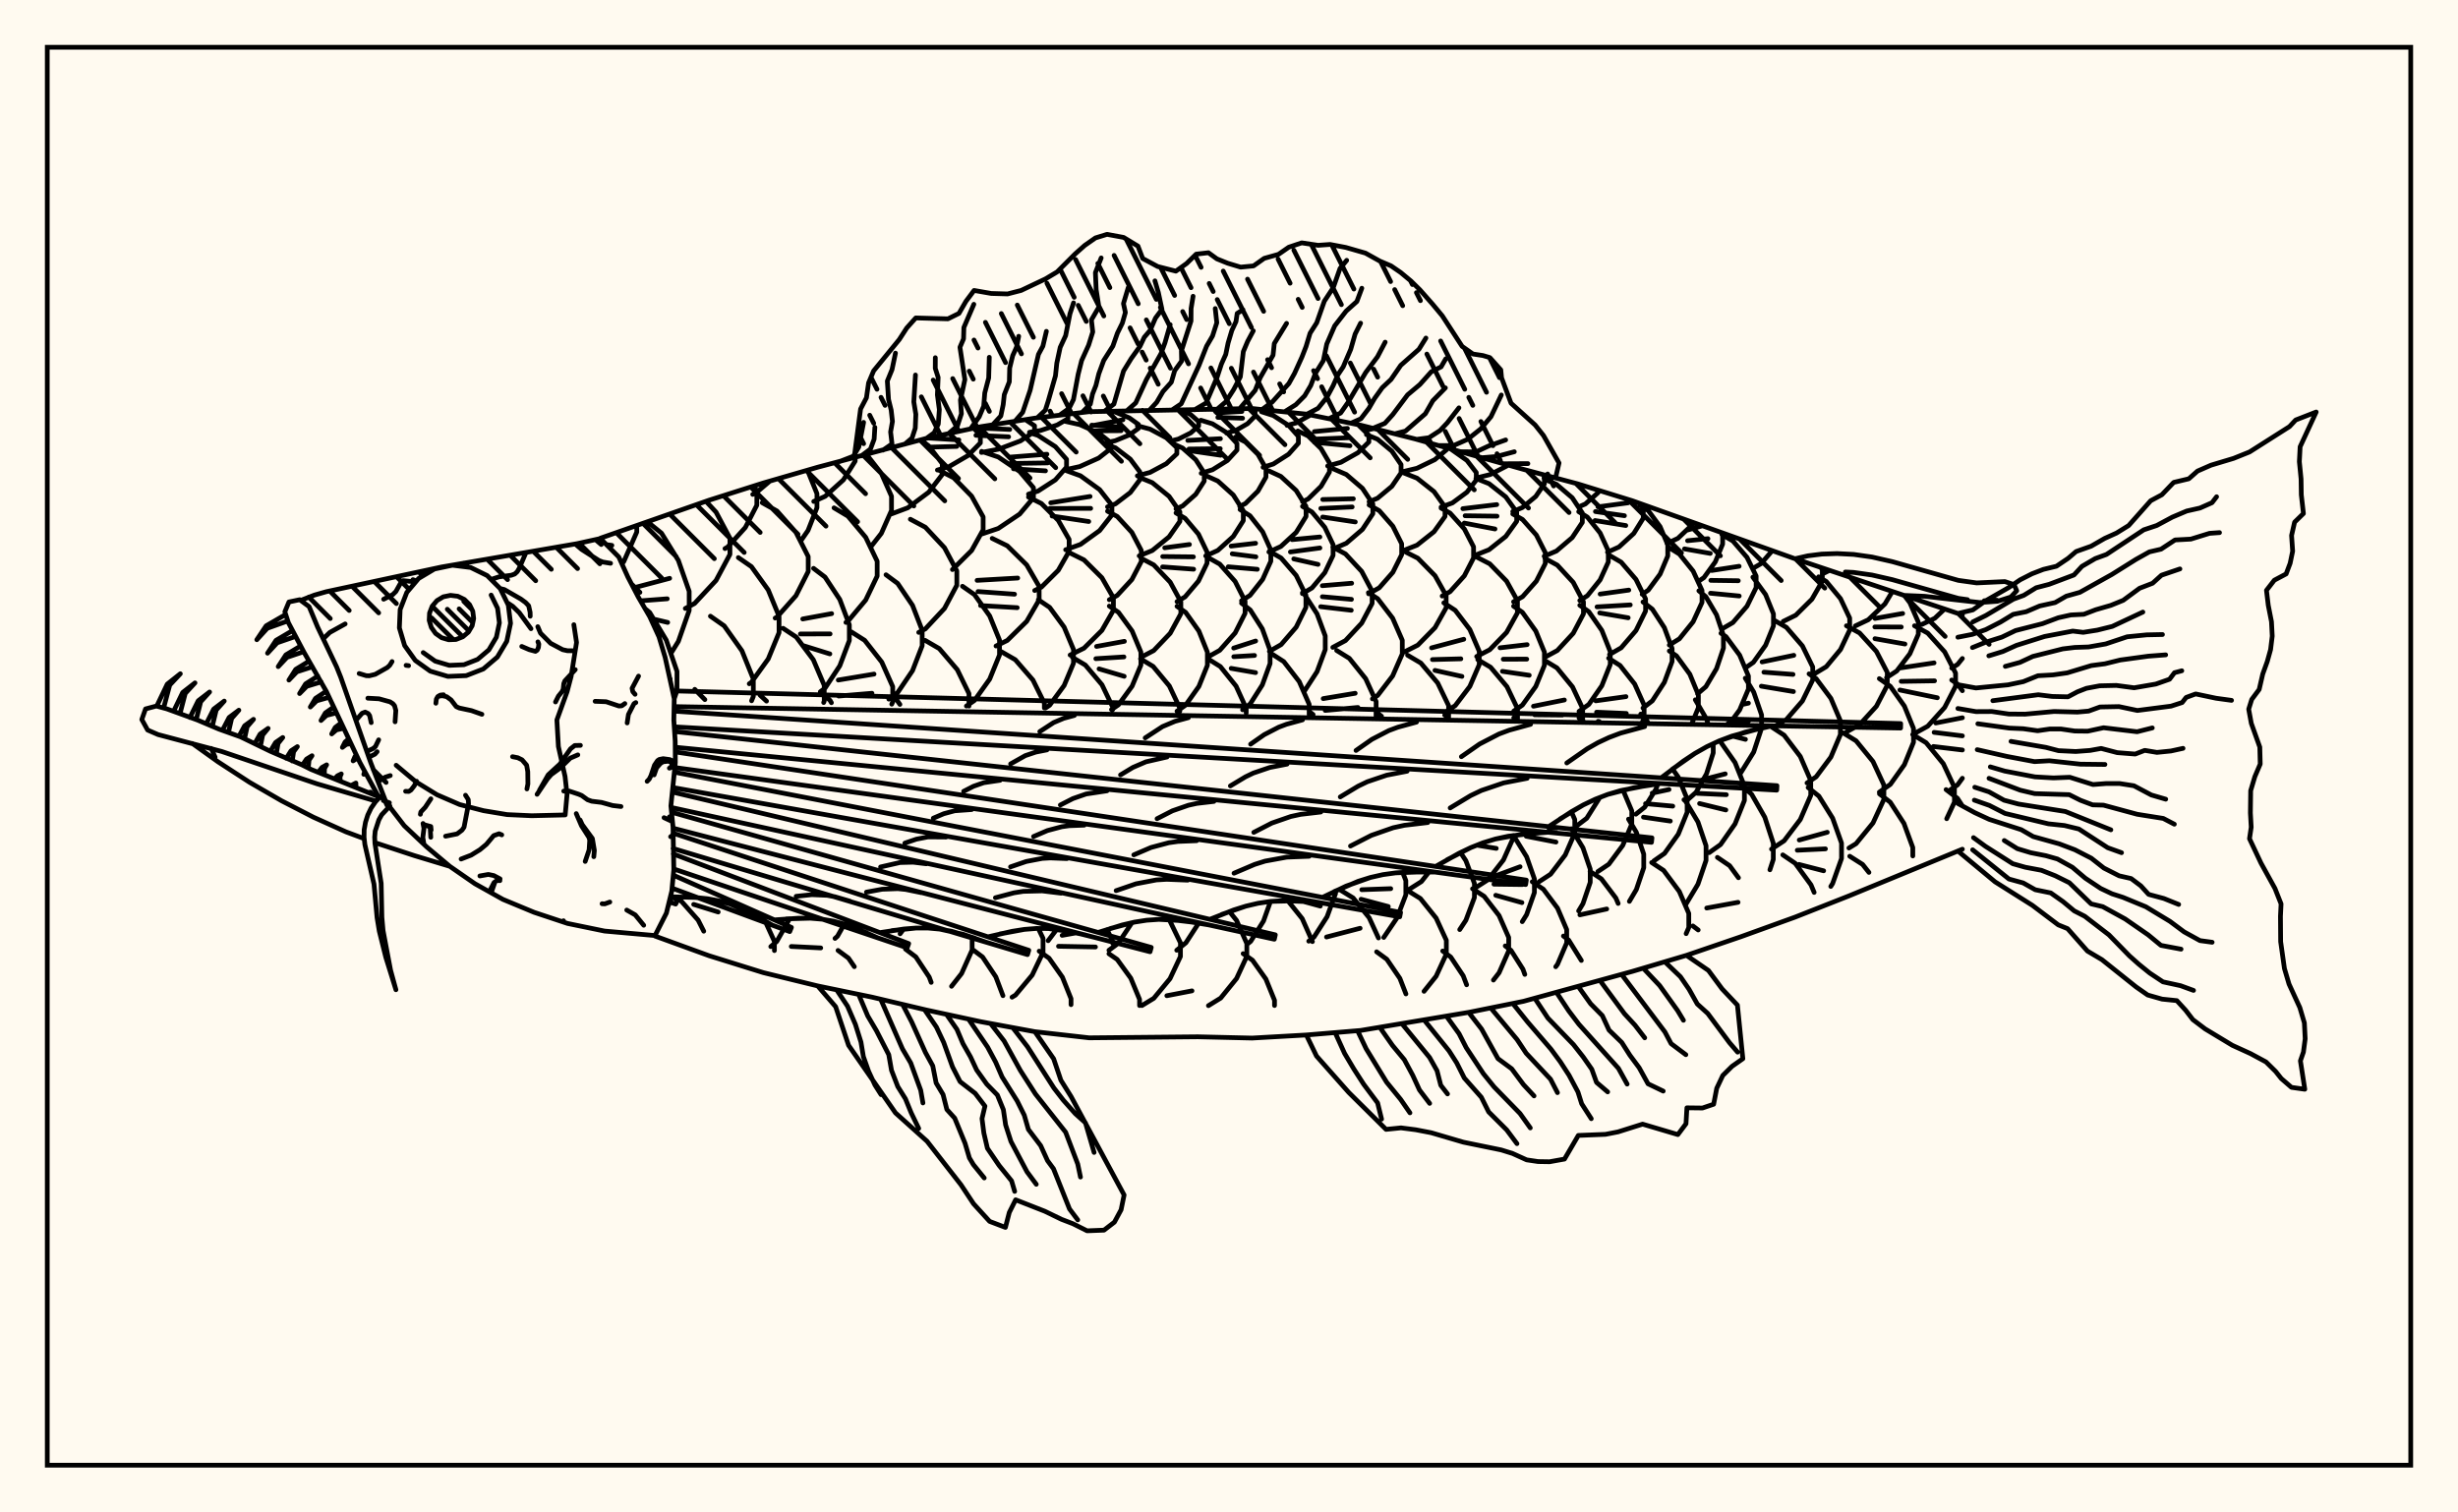 <svg xmlns="http://www.w3.org/2000/svg" width="520" height="320"><rect x="0" y="0" width="520" height="320" fill="floralwhite"/><rect x="10" y="10" width="500" height="300" stroke="black" stroke-width="1" fill="none"/><path stroke="black" stroke-width="1" fill="none" stroke-linecap="round" stroke-linejoin="round" d="
M 127.01 113.87 150.01 105.83 161.5 102.18 172.99 98.85 195.96 92.75 207.45 90.28 218.93 88.47 230.42 87.1 264.88 86.43 276.36 87.62 287.85 89.96 299.34 92.86 322.31 99.31 333.8 102.38 345.28 105.93 379.74 118.22 415.15 130.11 
M 415.15 179.67 391.23 189.52 379.74 194.05 368.26 198.2 356.77 202.13 345.28 205.54 322.31 211.85 310.82 214.17 287.85 218.02 276.36 218.98 264.88 219.63 253.39 219.36 230.42 219.58 218.93 218.28 207.45 216.16 195.96 213.69 184.47 210.97 172.99 208.6 161.5 205.79 150.01 202.21 138.57 198.05 
M 131.58 119.32 131.97 118.81 134.71 112.57 134.71 111.2 
M 128.29 115.23 129.45 115.39 
M 142.63 147.86 143.22 146.14 143.22 142.05 140.95 135.43 137.44 129.58 136.46 128.77 
M 142.12 137.95 143.51 135.7 145.8 129.16 145.8 125.11 143.51 118.57 139.94 112.8 137.16 110.54 
M 134.6 124.23 141.67 122.36 
M 135.5 127.12 141.16 126.69 
M 137.79 130.87 141.25 131.69 
M 149.12 148.02 146.98 145.85 
M 144.98 128.74 146.94 127.68 151.48 122.81 154.42 117.29 154.42 113.87 151.48 108.35 149.35 106.06 
M 159 148.27 159.37 147.35 159.37 143.66 156.96 137.69 153.21 132.42 150.29 130.37 
M 153.37 116.07 153.92 115.76 157.68 111.6 160.11 106.89 160.11 103.97 159.51 102.81 
M 158.51 144.67 158.97 144.35 162.52 139.42 164.81 133.85 164.81 130.39 162.52 124.82 158.97 119.89 156.2 117.97 
M 162.16 148.34 160.81 147.1 
M 159.24 104.6 159.86 104.34 162.88 101.78 
M 163.99 130.77 164.38 130.55 168.39 126.03 170.98 120.92 170.98 117.75 168.39 112.64 164.38 108.12 161.25 106.36 
M 174.25 148.64 174.37 148.35 174.37 145 172.06 139.58 168.46 134.79 165.66 132.93 
M 169.49 114.33 170.94 112.23 172.83 107.42 172.83 104.45 170.82 99.48 
M 173.54 146.36 174.54 145.6 177.66 140.87 179.68 135.51 179.68 132.19 177.66 126.83 174.54 122.1 172.11 120.25 
M 169.82 130.96 175.94 129.83 
M 169.33 134.13 175.61 134.12 
M 170.03 136.63 175.56 138.35 
M 175.89 148.68 175.59 148.17 173.59 146.45 
M 172.15 106.1 174.57 105.01 178.43 101.52 180.92 97.56 180.92 96.8 
M 178.96 131.69 179.38 131.44 183.14 126.96 185.57 121.89 185.57 118.75 183.14 113.68 179.38 109.2 176.44 107.45 
M 188.65 148.99 188.86 148.51 188.86 145.28 186.54 140.08 182.93 135.48 180.11 133.69 
M 177.34 143.88 184.91 142.62 
M 177.41 147.27 184.47 146.68 
M 184.34 115.55 186.45 112.85 188.6 108 188.6 105 186.45 100.16 183.33 96.17 
M 188.03 147.92 189.9 146.54 193.05 141.89 195.09 136.62 195.09 133.35 193.05 128.08 189.9 123.43 187.44 121.61 
M 190.38 149.04 189.8 148.22 188.83 147.53 
M 188.6 108.73 192.05 107.44 196.48 104.14 199.34 100.4 199.34 98.09 196.48 94.35 194.77 93.07 
M 194.36 133.8 195.76 133.06 199.81 128.73 202.42 123.82 202.42 120.79 199.81 115.88 195.76 111.55 192.59 109.86 
M 204.99 149.39 204.99 146.75 202.52 141.69 198.71 137.23 195.72 135.49 
M 198.31 99.45 200.73 98.75 204.78 96.39 207.4 93.71 207.4 92.05 205.97 90.59 
M 196.34 92.67 202.85 93.08 
M 196.36 94.61 202.41 94.45 
M 201.49 120.51 205.55 116.48 207.99 112.09 207.99 109.37 205.55 104.97 201.76 101.09 198.81 99.58 
M 204.45 149.38 206.15 148.2 209.37 143.69 211.45 138.58 211.45 135.42 209.37 130.31 206.15 125.8 203.62 124.04 
M 207.63 95.73 211.24 95.04 215.88 93.29 218.86 91.31 218.86 90.08 216.92 88.78 
M 206.34 90.52 213.62 90.86 
M 206.46 92.1 213.38 92.42 
M 207.66 113 211.19 111.81 215.71 108.77 218.63 105.32 218.63 103.18 215.71 99.74 211.19 96.69 207.66 95.5 
M 210.71 136.68 213.1 135.5 217.2 131.47 219.84 126.91 219.84 124.08 217.2 119.52 213.1 115.48 209.9 113.91 
M 206.71 122.79 215.3 122.3 
M 206.9 125.16 214.63 125.72 
M 207.44 128.12 215.2 128.57 
M 220.94 149.79 220.94 148.78 218.53 143.89 214.79 139.58 211.87 137.9 
M 220.66 198.94 220.66 198.53 219.66 196.44 
M 217.79 91.46 220.14 91.08 223.66 89.91 225.93 88.59 225.93 87.78 225.73 87.66 
M 217.58 104.55 219.6 103.9 223.27 101.53 225.63 98.84 225.63 97.18 223.27 94.5 219.6 92.13 217.79 91.54 
M 213.51 96.73 221.48 96.1 
M 213.72 98.06 221.64 97.94 
M 214.4 99.19 221.18 99.62 
M 218.89 124.94 220.31 124.23 223.88 120.67 226.18 116.63 226.18 114.13 223.88 110.1 220.31 106.53 217.58 105.17 
M 221.2 149.79 222.06 149.21 225.12 145.04 227.1 140.32 227.1 137.4 225.12 132.68 222.06 128.51 219.66 126.88 
M 221.74 199.03 223.55 196.64 
M 225.31 99.4 228.43 98.71 232.43 96.92 235 94.9 235 93.65 232.43 91.62 228.43 89.84 225.31 89.14 
M 225.44 116.32 228.59 115.18 232.63 112.26 235.23 108.95 235.23 106.9 232.63 103.59 228.59 100.67 225.44 99.53 
M 222.29 106.38 230.61 105.04 
M 222.09 107.58 230.74 107.56 
M 222.57 109.18 230.33 110.34 
M 226.39 138.59 229.33 137.14 233.11 133.38 235.55 129.12 235.55 126.49 233.11 122.23 229.33 118.47 226.37 117 
M 235.4 150.14 235.4 149.61 233.13 144.88 229.61 140.71 226.87 139.08 
M 235.41 199.61 235.41 199.18 234.21 196.67 
M 224.7 197.9 227.72 197.36 
M 234.08 93.63 235.92 93.25 238.91 92.03 240.83 90.65 240.83 89.79 238.91 88.41 235.92 87.18 234.93 86.98 
M 231.57 89.96 237.56 88.82 
M 230.96 89.95 237.16 90.34 
M 231.21 91.16 237.17 91.12 
M 234.3 107.24 235.99 106.6 239.12 104.21 241.14 101.51 241.14 99.84 239.12 97.14 235.99 94.75 234.08 94.02 
M 234.68 126.89 236.35 125.98 239.45 122.62 241.44 118.81 241.44 116.45 239.45 112.64 236.35 109.27 234.3 108.16 
M 235.14 150.13 236.62 149.12 239.5 145.18 241.36 140.72 241.36 137.96 239.5 133.5 236.62 129.56 234.68 128.23 
M 231.98 136.77 237.87 135.69 
M 231.83 139.36 237.77 138.99 
M 232.51 141.52 237.83 143.09 
M 236.56 199.59 239.46 195.23 
M 240.61 100.67 243.3 99.95 246.75 98.1 248.97 96.01 248.97 94.72 246.75 92.63 243.3 90.79 240.61 90.07 
M 241 117.61 243.77 116.48 247.32 113.59 249.61 110.31 249.61 108.29 247.32 105.01 243.77 102.12 241 100.99 
M 241.36 139.07 244.08 137.64 247.56 133.99 249.81 129.86 249.81 127.3 247.56 123.17 244.08 119.52 241.36 118.09 
M 249.59 150.49 249.59 149.8 247.38 145.13 243.95 141 241.28 139.39 
M 249.73 199.47 247.35 194.56 
M 247.66 93.3 249.31 92.89 251.91 91.59 253.58 90.11 253.58 89.2 251.91 87.72 249.94 86.73 
M 248.79 107.67 250.19 107.05 252.97 104.58 254.76 101.79 254.76 100.06 252.97 97.27 250.19 94.8 248.18 93.9 
M 249 127.29 250.71 126.28 253.54 122.94 255.36 119.15 255.36 116.8 253.54 113.01 250.71 109.66 248.79 108.53 
M 246.4 115.9 251.63 115.2 
M 245.97 117.75 252.47 117.82 
M 245.95 119.94 252.52 120.43 
M 249 150.47 250.83 149.18 253.63 145.23 255.43 140.76 255.43 137.99 253.63 133.52 250.83 129.57 249 128.28 
M 250.89 199.46 253.59 195.3 
M 254.12 100.13 256.51 99.39 259.66 97.43 261.69 95.22 261.69 93.84 259.66 91.63 256.51 89.67 254.05 88.91 
M 251.28 93.18 258.19 92.82 
M 251.52 95.01 258.15 94.93 
M 251.82 95.38 258.25 96.32 
M 255.07 117.62 257.63 116.46 260.91 113.5 263.03 110.15 263.03 108.08 260.91 104.73 257.63 101.77 255.07 100.62 
M 255.5 139.02 258.04 137.59 261.3 133.92 263.4 129.76 263.4 127.18 261.3 123.02 258.04 119.35 255.5 117.92 
M 263.64 150.83 263.64 149.86 261.5 145.17 258.17 141.03 255.58 139.41 
M 263.77 199.63 261.6 194.74 260.09 192.87 
M 259.48 91.64 261.43 91.08 263.92 89.65 265.52 88.03 265.52 87.02 264.94 86.44 
M 257.16 87.1 259.96 86.55 
M 257.41 87.35 262.73 87.06 
M 257.64 88.31 262.87 88.49 
M 262.27 107.14 263.47 106.54 266.12 103.92 267.82 100.94 267.82 99.1 266.12 96.12 263.47 93.5 261.4 92.47 
M 262.65 127.1 264.44 125.97 267.12 122.58 268.85 118.74 268.85 116.36 267.12 112.52 264.44 109.12 262.34 107.8 
M 260.45 115.54 265.63 114.94 
M 260.68 117.17 265.69 117.81 
M 259.84 119.92 265.99 120.45 
M 262.88 150.18 264.5 148.91 267.05 144.91 268.69 140.39 268.69 137.58 267.05 133.05 264.5 129.06 262.65 127.61 
M 260.99 137.12 265.64 135.62 
M 261.01 138.94 265.4 138.68 
M 260.46 141.41 265.62 142.31 
M 264.01 199.64 264.59 199.17 267.3 194.87 268.78 190.72 
M 267.21 98.87 269.38 98.17 272.6 96.11 274.68 93.77 274.68 92.33 272.6 89.99 269.38 87.92 266.87 87.12 
M 268.44 116.79 270.97 115.62 274.21 112.64 276.3 109.26 276.3 107.16 274.21 103.78 270.97 100.8 268.44 99.63 
M 268.54 137.81 271.03 136.38 274.21 132.69 276.27 128.51 276.27 125.93 274.21 121.75 271.03 118.07 268.54 116.63 
M 276.96 151.16 276.96 149.01 274.86 144.21 271.59 139.98 269.03 138.33 
M 277.65 199.22 275.49 194.36 272.45 190.57 
M 272.27 90 274.22 89.48 277.26 87.8 
M 275.55 106.15 276.73 105.58 279.48 102.89 281.26 99.85 281.26 97.96 279.48 94.92 276.73 92.23 274.57 91.18 
M 275.53 125.6 277.56 124.39 280.27 121.16 282.02 117.5 282.02 115.23 280.27 111.57 277.56 108.33 275.55 107.14 
M 273.35 114.17 279.23 113.61 
M 272.99 116.78 279.23 115.94 
M 273.7 118.25 278.84 119.41 
M 276.01 146.14 278.63 142.1 280.36 137.44 280.36 134.55 278.63 129.88 275.96 125.76 275.53 125.43 
M 277.79 151.18 276.99 150.55 
M 276.87 199.13 277.98 198.27 280.75 193.95 282.54 189.05 282.54 188.5 
M 275.63 190.7 279.32 191.71 
M 280.87 98.59 283.68 97.81 287.27 95.79 289.59 93.51 289.59 92.09 287.31 89.85 
M 278.06 91.31 285.05 90.64 
M 278.3 92.9 285.26 92.62 
M 278.06 93.58 285.6 94.31 
M 282.16 116.08 284.82 114.94 288.23 112.01 290.43 108.69 290.43 106.64 288.23 103.32 284.82 100.39 282.16 99.24 
M 279.83 105.68 286.31 105.53 
M 279.42 107.57 286.06 107.26 
M 279.82 109.39 286.72 110.43 
M 281.96 136.97 284.64 135.53 288.07 131.84 290.28 127.66 290.28 125.07 288.07 120.89 284.64 117.2 281.96 115.76 
M 279.74 123.92 285.95 123.4 
M 279.75 126.25 285.91 126.81 
M 279.39 128.36 285.87 129.12 
M 291.11 151.51 291.13 148.45 288.91 143.59 285.46 139.29 282.77 137.62 
M 279.93 147.81 286.7 146.68 
M 280.35 150.31 287.28 149.68 
M 283.59 188.2 284.55 187.58 
M 291.62 198.45 289.65 194.16 286.26 189.98 283.62 188.35 
M 280.63 198.25 287.74 196.4 
M 288.76 91.09 290.66 90.67 
M 289.64 106.16 291.43 105.41 294.45 102.9 296.4 100.05 296.4 98.29 294.45 95.44 291.43 92.93 289.07 91.95 
M 289.54 125.64 291.79 124.36 294.67 121.08 296.53 117.36 296.53 115.05 294.67 111.34 291.79 108.05 289.64 106.83 
M 290.34 147.87 291.46 147.13 294.62 143.01 296.66 138.35 296.66 135.46 294.62 130.79 291.46 126.67 289.49 125.39 
M 292.27 151.54 291.21 150.7 
M 292.74 198.34 295.53 194.22 297.41 189.33 297.41 186.31 296.74 184.58 
M 288.09 188.24 294.22 188.02 
M 287.93 190.26 293.7 191.8 
M 296.78 99.79 299.75 99.08 303.55 97.25 306 95.18 306 94.76 
M 296.97 116.45 299.78 115.34 303.38 112.49 305.7 109.26 305.7 107.26 303.38 104.02 299.78 101.17 296.97 100.06 
M 297.1 137.93 299.95 136.49 303.59 132.79 305.94 128.59 305.94 126 303.59 121.81 299.95 118.1 297.1 116.66 
M 306.46 151.88 306.46 149.29 304.15 144.5 300.58 140.28 297.78 138.63 
M 298.04 188.21 300.71 186.52 302.31 184.49 
M 305.12 197.08 303.82 194.25 300.49 190.1 297.88 188.48 
M 304.87 107.29 307.26 106.41 310.33 104.14 312.31 101.57 312.31 99.98 310.33 97.41 306.97 95.04 
M 305.1 126.11 306.77 125.18 309.79 121.83 311.74 118.04 311.74 115.7 309.79 111.91 306.77 108.56 304.87 107.5 
M 305.63 150.75 307.86 149.29 310.95 145.23 312.94 140.63 312.94 137.79 310.95 133.19 307.86 129.13 305.45 127.55 
M 302.86 137.07 309.67 135.25 
M 303.04 139.55 309.05 139.39 
M 303.57 141.84 309.28 143.11 
M 306.4 151.88 305.63 151.3 
M 308.81 196.68 310.11 194.71 311.92 189.89 311.92 186.91 310.11 182.1 308.98 180.38 
M 312.47 101.09 315.27 100.4 319.1 98.42 
M 312.24 117.41 315.01 116.31 318.56 113.49 320.86 110.3 320.86 108.33 318.56 105.14 315.01 102.33 312.24 101.23 
M 309.47 107.62 316.65 106.76 
M 309.95 109.12 316.7 109.21 
M 309.77 110.67 316.27 111.92 
M 312.39 138.9 315.16 137.47 318.72 133.81 321.02 129.66 321.02 127.1 318.72 122.95 315.16 119.29 312.39 117.86 
M 321.04 152.24 321.04 149.95 318.81 145.29 315.34 141.17 312.63 139.56 
M 312.19 187.8 314.77 186.15 318.06 181.94 320.19 177.17 320.19 176.76 
M 312.45 178.82 316.54 179.5 
M 317.94 195.54 317.14 193.72 313.98 189.64 311.52 188.05 
M 320.03 108.23 322.06 107.39 324.89 105.04 326.72 102.37 326.72 100.72 326.52 100.44 
M 320.2 127.32 322.1 126.25 325.02 122.96 326.91 119.23 326.91 116.92 325.02 113.2 322.1 109.91 320.03 108.74 
M 320.24 150.45 322.07 149.18 324.9 145.23 326.73 140.76 326.73 137.98 324.9 133.51 322.07 129.55 320.2 128.25 
M 317.34 137.06 323.07 136.39 
M 318.02 139.47 322.99 139.46 
M 317.84 142.04 323.52 142.87 
M 320.74 152.23 320.24 151.86 
M 322.04 195 322.96 193.52 324.61 188.84 324.61 185.95 322.96 181.27 320.41 177.14 319.97 176.8 
M 316.03 185.44 321.58 183.38 
M 316.05 187.07 322.05 187.15 
M 316.43 189.42 321.97 190.97 
M 326.64 101.1 327.81 100.78 
M 326.68 117.69 329.28 116.58 332.61 113.74 334.75 110.52 334.75 108.53 332.61 105.31 329.28 102.47 326.68 101.36 
M 326.84 139.05 329.46 137.63 332.82 133.99 334.99 129.88 334.99 127.33 332.82 123.21 329.46 119.57 326.84 118.15 
M 334.82 152.58 334.82 149.9 332.68 145.34 329.38 141.31 326.79 139.74 
M 324.41 149.42 330.95 148.1 
M 324.66 151.23 330.54 151.29 
M 325.6 186.55 328.03 184.96 331.14 180.88 333.15 176.26 333.15 173.4 332.43 171.74 
M 327.6 175.14 329.37 175.19 
M 322.88 176.93 329.17 178.16 
M 330.07 193.47 329.5 192.14 326.5 188.13 324.15 186.56 
M 333.98 107.25 335.39 106.63 338.05 104.26 338.35 103.79 
M 334.21 127.05 335.82 126.04 338.51 122.69 340.24 118.9 340.24 116.55 338.51 112.76 335.82 109.41 333.98 108.26 
M 334.05 150.51 336.12 149.04 338.87 145.09 340.65 140.61 340.65 137.85 338.87 133.37 336.12 129.42 334.21 128.06 
M 333.62 174.69 335.68 173.12 338.45 168.72 
M 334.96 152.58 334.05 151.89 
M 333.96 192.73 334.88 191.2 336.42 186.68 336.42 183.89 334.88 179.37 332.43 175.34 
M 340.07 116.83 342.51 115.72 345.63 112.87 347.64 109.64 347.64 107.64 346.94 106.52 
M 338.06 107.24 344.41 106.39 
M 337.52 108.23 343.66 109.11 
M 337.43 110.13 343.94 111.19 
M 340.5 138.48 342.96 137.06 346.1 133.41 348.13 129.28 348.13 126.72 346.1 122.59 342.96 118.94 340.5 117.51 
M 338.52 125.69 344.58 124.85 
M 337.86 128.4 344.89 127.98 
M 338.42 129.68 344.45 130.71 
M 347.39 152.89 347.82 151.93 347.82 149.17 345.82 144.72 342.73 140.8 340.31 139.26 
M 337.59 148.28 343.98 147.39 
M 337.76 150.68 344.06 150.95 
M 338.09 152.61 338.35 152.67 
M 338.04 184.4 340.35 182.85 343.3 178.87 345.21 174.35 345.21 171.56 343.35 167.16 
M 342.33 191.15 341.84 190 338.78 185.95 336.39 184.38 
M 347.41 125.74 348.7 124.86 351.2 121.47 352.82 117.63 352.82 115.26 351.2 111.42 348.7 108.03 346.92 106.83 
M 347.58 149.8 349.56 148.28 352.1 144.37 353.74 139.95 353.74 137.21 352.1 132.79 349.56 128.89 347.58 127.36 
M 346.07 172.27 347.94 170.78 350.34 166.94 350.72 165.86 
M 348.67 152.92 347.94 151.75 347.11 151.08 
M 344.7 190.71 346.17 188.22 347.74 183.59 347.74 180.72 346.17 176.08 344.52 173.31 
M 352.65 114.99 354.97 113.9 357.94 111.08 358.24 110.58 
M 353.15 136.48 355.28 135.16 358.19 131.55 360.07 127.46 360.07 124.92 358.19 120.83 355.28 117.22 353.01 115.81 
M 357.89 153.15 359.3 149.74 359.3 147.03 357.49 142.64 354.67 138.77 353.15 137.73 
M 349.88 182.15 352.14 180.56 355.05 176.49 356.92 171.88 356.92 169.03 355.05 164.42 353.83 162.71 
M 349.53 167.81 353.09 167.04 
M 348.12 170.03 353.88 170.56 
M 347.68 172.89 353.36 173.72 
M 355.27 188.62 351.95 184.16 349.42 182.49 
M 359.4 122.94 360.47 122.21 362.88 118.88 364.43 115.12 364.43 112.82 
M 356.77 112.21 360.11 111.26 
M 357.01 114.4 361.32 113.97 
M 356.36 116.13 361.82 117.09 
M 359.12 146.79 360.88 145.29 363.14 141.46 364.6 137.12 364.6 134.43 363.14 130.09 360.88 126.25 359.4 125 
M 357.09 169.16 358.81 167.63 361.02 163.72 362.44 159.29 362.44 157.35 
M 361.37 153.23 361.02 152.12 358.65 148.06 
M 358.75 187.85 359.21 187.07 360.92 182.05 360.92 178.94 359.21 173.91 356.56 169.47 356.25 169.21 
M 364.27 133.08 366.6 131.72 369.59 128.25 371.52 124.31 371.52 121.87 369.59 117.93 366.6 114.46 364.27 113.1 
M 362.13 120.7 367.92 119.81 
M 361.93 122.79 367.74 122.87 
M 361.86 125.51 367.94 126.1 
M 365.71 153.34 368.03 150.2 369.89 145.78 369.89 143.03 368.03 138.61 365.14 134.7 364.08 133.98 
M 361.59 180.4 363.99 178.69 367.06 174.31 369.04 169.36 369.04 166.29 367.06 161.34 363.99 156.97 363.69 156.76 
M 360.04 165.01 364.98 163.73 
M 359.06 167.85 365.21 168.14 
M 359.55 170.01 365.11 171.37 
M 367.78 185.71 365.91 183.16 363.32 181.4 
M 370.83 120.26 372.55 119.26 374.91 116.53 
M 369.22 141.33 370.94 140.13 373.52 136.51 375.18 132.42 375.18 129.89 373.52 125.8 370.83 122.11 
M 368.27 163.51 371 159.12 372.67 154.06 
M 372.67 153.51 372.67 151.27 371 146.42 369.22 143.49 
M 368.58 149.05 369.89 148.77 
M 365.53 153.11 369.96 152.52 
M 366.46 155.72 369.26 156.43 
M 374.43 184.03 375.15 181.83 375.15 178.42 373.35 172.91 370.56 168.04 368.39 166.14 
M 377.24 131.48 379.91 130.16 383.32 126.78 385.52 122.95 385.52 120.59 385.21 120.05 
M 375.27 153.77 377.92 152.23 381.31 148.31 383.49 143.86 383.49 141.11 381.31 136.66 377.92 132.73 375.27 131.2 
M 372.78 140.05 379.49 138.65 
M 373.16 142.22 379.32 142.69 
M 372.62 145.18 379.41 146.32 
M 374.77 179.65 377.44 177.89 380.86 173.39 383.07 168.3 383.07 165.14 380.86 160.05 377.44 155.55 374.77 153.79 
M 379.79 182.66 377.16 180.87 
M 385.59 121.41 387.06 120.67 
M 384.01 142.47 386.36 141.05 389.37 137.42 391.31 133.31 391.31 130.77 389.37 126.66 386.36 123.03 384.73 122.04 
M 382.28 165.66 384.21 164.36 387.33 160.18 389.34 155.44 389.34 152.5 387.33 147.76 384.21 143.58 382.71 142.57 
M 389.58 179.87 389.58 178.38 387.7 173.1 384.79 168.44 382.52 166.62 
M 380.64 177.73 386.57 176.09 
M 380.22 179.89 386.18 179.6 
M 392.5 132.43 395.24 131.13 398.76 127.78 400.33 125.16 
M 390.62 154.86 393.4 153.33 396.96 149.43 399.26 145 399.26 142.26 396.96 137.83 393.4 133.92 390.62 132.4 
M 391.15 179.42 392.66 178.5 396.24 174.12 398.54 169.15 398.54 166.08 396.24 161.12 392.66 156.74 389.87 155.03 
M 399.1 143.38 401.27 141.96 404.04 138.32 405.83 134.19 405.83 131.64 404.04 127.52 402.91 126.04 
M 396.66 130.85 402.52 129.8 
M 396.63 132.65 402.22 132.66 
M 396.65 135.13 403 136.26 
M 397.58 167.6 399.91 165.96 402.88 161.79 404.81 157.05 404.81 154.12 402.88 149.39 399.91 145.21 397.58 143.58 
M 403.35 175.76 402.79 174.22 399.88 169.72 397.61 167.96 
M 406.59 132.11 409.3 130.82 411.38 128.86 
M 405.02 155.19 407.82 153.65 411.4 149.68 413.71 145.19 413.71 142.41 411.4 137.92 407.82 133.95 405.02 132.4 
M 401.9 141.34 409.16 140.25 
M 402.21 144.16 409.26 144.05 
M 401.93 145.99 409.85 147.63 
M 411.83 173.22 413.47 169.71 413.47 166.6 411.12 161.58 407.48 157.14 404.63 155.41 
M 412.89 141.35 414.13 140.58 415.15 139.32 
M 412.63 167.09 414.11 166.08 415.15 164.66 
M 415.15 146.14 414.11 144.72 412.89 143.88 
M 409.51 152.97 415.15 151.86 
M 409.17 154.95 415.15 155.69 
M 409.01 157.94 415.15 158.68 
M 415.15 170.51 414.11 168.91 411.7 167.06 
M 141.31 191.84 141.88 190.4 141.88 189.63 
M 148.88 197.02 147.69 194.67 144.15 190.68 142.5 189.74 
M 146.75 191.35 151.94 192.96 
M 149.35 106.06 149.35 106.06 
M 163.83 201.12 163.83 199.18 161.84 194.83 
M 159.51 102.81 159.51 102.81 
M 163.06 200.28 164.33 199.19 167.06 194.37 
M 167.4 200.25 173.63 200.56 
M 176.65 198.55 177.17 198.09 178.62 195.52 
M 180.74 204.53 179.49 202.71 177.29 201.09 
M 180.92 96.8 180.92 96.8 
M 190.42 197.57 191.17 196.56 
M 197 207.85 196.58 206.72 193.75 202.46 191.55 200.8 
M 201.3 208.68 203.43 205.97 205.66 200.99 205.66 198.3 
M 196.34 92.67 196.34 92.67 
M 212.18 210.66 210.67 206.68 207.87 202.48 205.68 200.84 
M 216.92 88.78 216.92 88.78 
M 214.1 210.98 214.83 210.54 218.37 206.3 220.66 201.5 220.66 198.94 
M 226.58 212.56 226.58 211.3 224.76 206.75 221.93 202.73 219.84 201.24 
M 223.93 200.21 231.75 200.36 
M 234.6 201.05 236.56 199.59 
M 241.08 212.75 241.08 211.45 239.22 206.96 236.34 202.99 234.6 201.79 
M 241.58 212.75 244.09 211.22 247.52 207.07 249.73 202.37 249.73 199.47 
M 248.94 201.05 250.89 199.46 
M 246.85 210.67 252.17 209.64 
M 255.65 212.77 258.24 211.17 261.6 207.03 263.77 202.33 263.77 199.63 
M 269.63 212.74 269.63 211.64 267.8 207.14 264.97 203.16 262.99 201.77 
M 290.66 90.67 290.66 90.67 
M 297.43 210.29 296.15 207 293.39 202.96 291.23 201.38 
M 301.26 209.74 303.82 206.54 305.98 201.85 305.98 198.94 305.12 197.08 
M 310.27 208.36 309.55 206.46 306.91 202.49 305.21 201.21 
M 319.1 98.42 319.1 98.42 
M 315.94 207.36 317.14 205.81 319.17 201.19 319.17 198.34 317.94 195.54 
M 322.58 206.16 322.18 205.05 319.67 201.09 318.44 200.13 
M 327.81 100.78 327.81 100.78 
M 329.12 204.54 329.5 204.03 331.44 199.49 331.44 196.68 330.07 193.47 
M 334.54 203.21 331.86 198.9 330.75 198.04 
M 334.23 193.56 339.91 192.32 
M 356.71 197.54 357.27 196.25 357.27 193.26 355.27 188.62 
M 360.11 111.26 360.11 111.26 
M 356.53 191.54 358.75 187.85 
M 359.26 196.76 358.14 195.91 
M 361.06 192.12 367.69 190.91 
M 374.91 116.53 374.91 116.53 
M 385.21 120.05 385.21 120.05 
M 383.79 188.81 383.12 187.21 379.79 182.66 
M 387.31 187.55 387.7 186.93 389.58 181.65 389.58 179.87 
M 380.56 182.89 385.8 184.24 
M 395.38 184.58 394.04 182.89 391.32 181.16 
M 404.66 181.1 404.66 179.32 403.35 175.76 
M 172.99 98.85 172.99 98.85 
M 180.7 96.85 182.06 86.53 183.3 84.16 183.75 81.01 184.82 78.47 190.24 71.84 191.82 69.4 193.73 67.27 200.54 67.46 202.87 66.31 204.35 63.75 206.07 61.45 209.71 62.09 213.15 62.19 216.02 61.45 221.17 59.01 223.63 57.54 227.43 53.74 229.47 51.93 231.74 50.34 234.2 49.58 237.7 50.23 240.74 52.07 241.74 54.69 244.92 56.39 248.76 57.37 251.03 55.75 253.06 53.77 255.65 53.47 257.44 54.77 259.72 55.69 262.46 56.52 265.19 56.26 267.45 54.66 270.47 53.81 272.65 52.3 275.38 51.38 278.85 51.9 281.38 51.72 284.7 52.35 288.87 53.55 291.91 55.24 294.28 56.25 296.32 57.65 298.5 59.46 300.4 61.33 303.06 64.34 305.12 66.82 309.32 73.29 311.61 74.9 313.71 75.22 315.19 75.66 317.5 78.25 317.66 79.93 319.67 85.31 324.76 89.91 326.53 92.14 329.82 97.96 329.08 101.12 
M 322.31 99.31 322.31 99.31 
M 177.6 97.66 180.52 96.53 181.68 94.59 182.7 89.36 
M 182.21 96.46 184.15 95.01 184.93 92.92 185.08 90.41 
M 186.81 95.24 188.71 93.93 188.41 91.39 188.8 89.16 188.53 86.77 187.97 84.5 187.72 80.62 188.71 78.2 189.44 74.71 
M 191.41 93.98 192.95 92.67 193.63 90.59 193.75 87.65 193.32 85.03 193.67 79.34 
M 196.01 92.74 197.63 91.56 198.5 89.71 198.72 86.67 198.31 83.54 198.47 79.85 197.86 77.93 197.87 75.68 
M 200.67 91.73 202.55 90.1 203.39 87.53 203.19 84.65 204.12 80.31 203.08 73.47 203.84 71.69 203.91 69.29 206.02 64.38 
M 205.32 90.73 207.16 88.18 208.11 85.93 208.33 83.14 209.16 79.97 209.29 75.59 
M 210.01 89.87 211.73 88.01 212.23 85.61 212.46 83.5 213.53 80.77 213.6 77.87 214.24 75.25 215.04 73.48 215.51 71.15 
M 214.72 89.13 216.35 87.24 217.93 82.57 219.69 74.98 220.63 73.23 221.37 70.1 
M 219.43 88.41 221.14 86.79 221.74 84.9 223.29 79.51 223.57 76.83 224.29 73.49 225.44 71.01 226.35 66.4 227.11 64.08 
M 224.16 87.84 226.16 86.42 227.09 84.54 228.09 79.19 228.82 76.29 230.3 73.03 231.18 70.23 230.89 67.68 232.48 64.96 231.9 61.28 231.74 57.68 232.96 54.57 
M 228.89 87.28 230.66 85.52 231.13 83.37 231.85 81.54 232.46 79.08 233.5 76.26 235.43 73.23 236.39 70.49 237.44 68.35 238.08 66.11 237.67 64.23 238.68 60.86 
M 233.64 87.02 235.65 85.49 237.69 78.5 239.32 75.85 241.17 73.27 242.08 71.35 243.32 69.9 244.45 67.29 245.82 65.46 245.05 61.87 244.33 59.42 
M 238.41 86.89 240.26 85.25 242.53 80.31 245.6 74.84 246.45 72.53 247.56 68.69 
M 243.17 86.79 244.71 85.11 246.04 82.83 247.8 80.87 248.51 78.42 249.98 76.38 249.93 74.25 251.96 67.92 251.98 65.27 252.4 62.68 
M 247.93 86.75 249.89 85.44 253.66 77.29 255.26 73.24 256.52 71.08 257.42 68.28 257.09 65.28 
M 252.7 86.71 255.14 85.28 257.48 79.82 258.4 77.01 259.31 74.99 259.81 72.57 260.6 69.92 261.48 68.03 261.73 66.31 262.96 65.53 
M 257.46 86.61 259.31 85.03 260.98 82.44 262.4 79.73 263.03 74.39 263.94 72.23 265.14 69.99 
M 262.22 86.5 265.53 82.6 266.61 79.89 269.32 75.14 269.58 72.68 272.18 68.42 
M 266.99 86.65 269.14 85.06 272.66 81.15 273.86 79 275.43 75.54 276.3 73.31 277.15 70.5 278.56 68.29 280.17 63.72 282.06 60.85 283.49 56.79 284.9 55.08 
M 271.73 87.14 274.14 85.62 276.01 83.74 277.3 81.56 278.27 79.01 279.96 76.3 280.68 72.79 282.36 68.94 284.79 65.81 287.05 63.79 288.1 60.98 
M 276.46 87.64 278.84 86.39 280.68 84.11 282.03 81.6 283.05 79.28 284.16 77.62 285.75 73.91 286.68 70.68 287.84 68.37 
M 281.13 88.59 283.61 87.39 285.19 85.13 288.92 78.81 291.42 75.48 293.04 72.39 
M 285.8 89.54 287.9 88.6 289.6 86.38 290.81 84.28 292.42 82.03 294.28 80.28 296.34 77.29 300.18 73.9 301.66 71.52 
M 290.44 90.62 292.97 89.57 294.64 87.72 297.78 83.54 300.38 81.36 302.81 78.64 304.87 77.62 305.85 75.92 
M 295.06 91.78 297.34 91.2 301.54 87.54 303.12 84.78 305.78 82.06 
M 299.68 92.96 302.3 92.61 304.64 91.09 306.18 89.46 308.64 86.29 
M 304.26 94.26 307.51 94.27 310.47 92.96 313.25 90.75 315.42 88.16 317.61 83.57 
M 308.84 95.57 312.26 95.61 314.88 94.38 318.53 93.08 
M 313.43 96.85 316.57 96.59 320.36 95.58 
M 318.02 98.12 323.23 98.09 
M 142.3 146.17 402.1 153.09 402.08 154.04 142.6 149.5 
M 142.59 150.46 375.92 166.23 375.87 167.18 142.64 153.78 
M 142.71 154.77 349.48 177.27 349.38 178.22 142.85 158.1 
M 142.86 159.09 322.9 186.21 322.76 187.15 142.76 162.39 
M 142.67 163.37 296.3 193.05 296.12 193.98 142.34 166.62 
M 142.24 167.58 269.8 197.79 269.59 198.72 141.96 170.83 
M 142.06 171.84 243.55 200.45 243.3 201.37 142.38 175.22 
M 142.38 176.27 217.65 201.06 217.37 201.97 142.39 179.52 
M 142.43 180.67 192.24 199.64 191.92 200.53 142.54 183.85 
M 142.43 185.16 167.43 196.22 167.07 197.1 142.18 187.91 
M 141.86 189.57 143.34 190.41 142.94 191.28 141.56 190.8 
M 374.94 153.56 369.2 154.9 363.69 156.76 361.08 157.98 358.56 159.41 356.13 161.02 351.42 164.57 
M 351.35 165.77 345.64 166.66 340.13 168.08 337.5 169.09 334.94 170.31 332.46 171.72 327.63 174.89 
M 327.51 176.09 321.86 176.52 316.38 177.51 313.74 178.31 311.16 179.33 308.64 180.54 303.71 183.32 
M 303.54 184.51 297.99 184.5 295.26 184.68 292.57 185.05 289.92 185.65 284.79 187.47 279.78 189.86 
M 279.56 191.04 274.13 190.59 268.79 190.72 266.16 191.11 263.57 191.72 261.01 192.52 255.94 194.51 
M 255.67 195.68 250.4 194.81 245.16 194.52 242.57 194.7 239.99 195.1 237.42 195.7 232.32 197.28 
M 232 198.44 226.91 197.17 221.81 196.46 219.25 196.44 216.7 196.64 214.14 197.04 209.02 198.21 
M 208.66 199.36 203.77 197.68 198.82 196.58 196.32 196.35 193.8 196.35 191.26 196.55 186.15 197.32 
M 185.74 198.45 181.08 196.39 176.33 194.9 173.89 194.48 171.42 194.27 168.91 194.27 163.83 194.63 
M 163.38 195.74 158.99 193.23 154.45 191.27 152.1 190.6 149.68 190.15 147.2 189.89 142.15 189.74 
M 372.05 154.2 366.4 155.74 363.69 156.76 361.08 157.98 358.56 159.41 353.76 162.76 
M 347.93 153.73 342.84 155.11 340.4 156.03 338.05 157.13 335.78 158.42 331.46 161.43 
M 323.8 153.25 319.28 154.49 317.11 155.3 313.01 157.42 309.16 160.1 
M 299.67 152.78 295.72 153.86 293.82 154.57 290.23 156.43 286.87 158.78 
M 275.55 152.31 272.15 153.24 270.53 153.85 267.45 155.44 264.57 157.45 
M 251.42 151.84 248.59 152.61 245.93 153.73 242.27 156.12 
M 227.29 151.37 225.03 151.98 222.9 152.88 219.97 154.79 
M 348.48 166.18 342.85 167.27 340.13 168.08 337.5 169.09 334.94 170.31 330.03 173.27 
M 323.08 164.67 318.11 165.64 313.38 167.25 311.12 168.33 306.79 170.94 
M 297.68 163.17 293.37 164.01 289.26 165.4 287.31 166.34 283.54 168.61 
M 272.28 161.67 268.63 162.38 265.15 163.56 263.49 164.36 260.29 166.28 
M 246.89 160.16 242.44 161.18 239.67 162.37 237.05 163.95 
M 221.49 158.66 219.14 159.12 216.91 159.87 213.8 161.62 
M 324.67 176.27 319.09 176.92 316.38 177.51 313.74 178.31 311.16 179.33 306.16 181.89 
M 302.05 174.03 297.12 174.61 294.73 175.13 290.12 176.74 285.7 179 
M 279.43 171.8 275.15 172.3 273.08 172.75 269.07 174.14 265.24 176.11 
M 256.81 169.56 253.19 169.98 251.42 170.37 248.03 171.55 244.78 173.22 
M 234.19 167.32 229.77 167.99 226.98 168.96 224.32 170.32 
M 211.57 165.09 208.12 165.6 205.94 166.36 203.86 167.43 
M 300.76 184.47 295.26 184.68 292.57 185.05 289.92 185.65 287.33 186.46 282.27 188.63 
M 276.96 181.17 272.23 181.35 267.64 182.19 265.42 182.89 261.06 184.75 
M 253.16 177.87 249.2 178.03 247.27 178.3 243.5 179.31 239.86 180.87 
M 229.37 174.58 226.18 174.7 224.62 174.92 221.58 175.73 218.65 176.99 
M 205.57 171.28 201.97 171.54 199.67 172.16 197.44 173.11 
M 276.84 190.78 271.44 190.56 268.79 190.72 266.16 191.11 263.57 191.72 258.47 193.47 
M 251.28 186.22 246.83 186.04 244.64 186.17 240.33 186.99 236.12 188.44 
M 225.72 181.66 222.21 181.52 220.49 181.62 217.1 182.27 213.78 183.41 
M 200.16 177.1 196.33 177.07 193.86 177.55 191.43 178.38 
M 253.03 195.2 247.77 194.57 245.16 194.52 242.57 194.7 239.99 195.1 234.87 196.46 
M 224.51 188.98 220.48 188.49 216.48 188.59 214.51 188.9 210.58 189.94 
M 195.98 182.76 193.18 182.42 190.4 182.49 186.29 183.43 
M 229.46 197.77 224.36 196.72 221.81 196.46 219.25 196.44 216.7 196.64 211.58 197.59 
M 194.92 188.87 191.61 188.19 189.95 188.02 186.63 188.14 183.3 188.75 
M 206.21 198.48 201.3 197.03 198.82 196.58 196.32 196.35 193.8 196.35 188.71 196.89 
M 179.81 190.67 176.62 189.73 175.01 189.43 171.74 189.29 168.43 189.64 
M 183.42 197.38 178.72 195.55 176.33 194.9 173.89 194.48 171.42 194.27 166.37 194.41 
M 218.93 218.28 222.9 224.01 224.44 228.56 226.59 232 237.81 252.83 237.17 255.96 235.76 258.58 233.56 260.27 229.98 260.41 226.98 258.91 224.56 257.98 221.03 256.27 214.86 253.85 213.52 256.53 212.7 259.69 209.36 258.42 205.96 254.69 203.29 250.66 196.12 241.46 189.44 235.46 179.52 221.16 176.78 212.99 172.99 208.6 
M 214.25 217.42 217.37 221.46 222.96 230.2 224.95 232.77 227.47 235.61 229.63 237.55 231.46 243.83 
M 209.56 216.55 212.42 220.24 215.85 226.47 219.05 231.46 225.44 239.55 228 246.28 228.58 249.04 
M 204.89 215.61 208.93 221.54 210.64 224.73 212 227.86 215.19 232.94 216.69 235.95 217.56 238.96 220.16 242.39 221.61 245.57 222.87 247.28 226.26 255.79 228 258.1 
M 200.23 214.61 202.44 217.79 203.72 220.81 205.32 223.62 206.61 226.38 208.76 229.39 211 231.68 212.27 234.79 212.74 238 213.87 241.51 217.26 247.92 219.23 250.57 
M 195.58 213.6 198.1 217.3 199.64 220.55 201.51 225.73 203.11 228.85 206.31 231.33 208.37 234.03 207.75 236.67 208.14 239.72 208.89 242.95 211.37 246.59 214 249.84 214.66 252.07 
M 190.94 212.5 192.88 216.24 195.78 222.68 197.33 225.51 198.04 229.13 199.51 231.58 200.31 234.74 201.97 236.57 204.16 241.89 205.08 244.99 205.92 246.4 208.22 249.23 
M 186.31 211.4 190.92 221.92 192.67 224.9 194.78 230.67 195.25 233.36 
M 181.65 210.39 183.57 214.94 185.41 218.06 188.02 223.14 188.6 226.45 189.93 229.89 191.55 232.48 192.77 235.46 194.36 238.75 
M 176.99 209.42 179.3 212.89 180.96 216.73 182.14 220.48 182.65 223.55 183.76 226.67 185.11 229.58 186.39 231.6 
M 356.77 202.13 361.43 205.33 364.31 209.22 367.56 212.66 368.71 224 366.42 225.61 364.46 227.55 363.18 230.26 362.53 233.63 360.16 234.43 356.87 234.39 356.68 237.76 354.96 240.05 347.5 237.84 342.3 239.48 339.64 240 333.9 240.23 330.98 245.23 327.82 245.8 325.39 245.76 322.97 245.4 319.97 244.04 317.59 243.3 309.59 241.66 302.78 239.66 299.51 239.03 296.39 238.63 293.22 238.95 285.33 231.13 278.51 223.43 276.36 218.98 
M 352.2 203.49 355.5 206.65 357.32 209.3 359.07 212.42 361.28 214.42 365.88 220.61 367.6 222.61 
M 347.63 204.84 351.1 208.51 354.9 213.81 356.14 215.87 
M 343.05 206.15 352.22 218.34 353.53 220.81 356.65 223.15 
M 338.46 207.42 343.66 214.48 345.89 216.9 347.95 219.58 
M 333.87 208.69 336.51 212.38 338.98 214.88 340.4 217.95 343.09 220.56 344.81 223.26 346.77 225.9 348.65 229.31 351.86 230.85 
M 329.27 209.95 331.87 213.87 334.02 216.71 342.39 226.04 344.23 229.37 
M 324.68 211.2 327.47 215.41 332.88 221.01 334.93 223.62 336.75 226.23 337.75 229.01 340.11 231.02 
M 320.04 212.31 323.15 216.2 328.12 221.98 330.09 224.65 331.94 227.5 333.82 231.03 334.61 233.53 336.64 236.69 
M 315.37 213.25 320.95 219.95 322.87 222.84 328.02 228.33 329.49 231.18 
M 310.7 214.19 313.44 217.73 316.9 223.98 319.81 226.13 322.31 229.49 324.53 231.87 
M 306.01 215.02 308.67 218.7 310.19 221.67 313.82 227.17 316.09 229.97 321.56 235.58 323.74 238.64 
M 301.32 215.85 306.55 222.34 308.17 224.88 309.78 228.08 313.38 232.15 314.93 235.25 318.75 239.06 320.92 241.97 
M 296.62 216.63 302.43 223.73 304.01 226.54 304.8 229.61 306.23 231.45 
M 291.92 217.38 294.59 221.19 297.09 224.2 298.87 227.51 300.3 230.62 302.45 233.45 
M 287.2 218.08 289.01 221.88 293.34 228.96 296.31 232.6 298.28 235.45 
M 282.45 218.47 284.45 222.87 286.41 226.17 288.5 229.41 291.44 233.35 292.28 236.78 
M 414.2 129.8 417.37 129.04 420.07 127.11 425.01 124.28 427.36 122.68 429.87 121.4 432.28 120.47 435.05 119.8 437.51 118.14 439.21 116.69 442.39 115.56 445.24 113.92 447.76 112.78 450.33 111.19 454.98 105.95 457.35 104.68 459.86 102.06 463.05 101.3 464.89 99.67 467.75 98.42 472.53 96.98 475.91 95.62 484.35 90.26 485.66 88.86 490 87.17 486.6 94.52 486.44 97.67 486.8 101.33 486.85 104.69 487.3 108.65 485.43 110.48 484.79 113.29 485.02 116.61 484.49 119.17 483.64 121.43 481.14 122.76 479.48 124.9 479.86 128.06 480.54 131.53 480.7 134.58 480.35 137.44 479.65 139.96 478.69 142.62 477.94 145.87 476.36 147.99 475.72 150.04 476.27 153.04 478.07 158.07 478.16 161.65 477.02 164.33 476.14 167.28 476.08 172 476.25 175.01 475.89 177.45 478.32 182.61 481.28 187.98 482.57 191.24 482.44 193.86 482.48 199.22 483.28 204.91 484.25 208.2 486.54 213.18 487.5 216.42 487.67 219.78 487.3 222.59 486.66 224.44 487.59 230.46 484.77 230.06 482.61 228.19 481.42 226.69 479.38 224.68 476.11 222.92 472.27 221.17 466.5 217.69 463.91 215.73 462.37 213.73 460.52 211.71 457.4 211.39 454.35 210.52 451.9 208.81 444.67 203.04 441.6 201.22 437.41 196.48 435.43 195.68 429.96 191.55 422.06 186.57 414.2 180.05 
M 417.35 131.59 420.12 130.22 425.94 126.77 428.14 125.96 430.76 124.35 433.5 123.63 438.76 121.65 440.44 119.83 443.26 118.18 445.63 117.31 453.52 112.1 456.27 111.18 459.57 109.41 462.61 108.12 465.41 107.49 467.96 106.36 468.93 105.1 
M 414.2 134.82 417.28 134.21 420.1 133.21 423.21 131.62 425.9 129.98 428.64 129.43 431.5 128.21 434.77 127.49 437.14 126.13 440.01 125.32 446.76 121.55 451.86 118.36 454.7 116.77 457.18 116.19 460.14 114.24 463.48 114.06 467.43 112.84 469.55 112.69 
M 417.28 137.01 420.05 135.89 423.51 134.8 426.4 133.41 432.11 131.95 435.44 130.7 438.09 130.11 440.84 129.97 443.37 129 446.55 128.08 449.18 127.01 452.64 124.46 455.39 123.4 457.27 121.7 461.17 120.37 
M 420.74 138.76 423.72 137.84 426.59 136.54 432.55 134.66 438.5 133.52 440.71 133.79 443.69 133.32 446.87 132.53 453.33 129.5 
M 424.23 140.99 427.34 140.14 430.06 138.88 436.38 137.29 438.93 136.98 441.85 136.88 445.48 136.24 450 134.73 454.14 134.32 457.48 134.25 
M 414.2 144.87 418.02 145.56 424.8 144.9 428.04 144.22 431.14 142.97 434.34 142.79 437.34 142.36 442.42 140.82 445.31 140.44 448.56 139.64 454.49 138.83 458.16 138.55 
M 421.59 148.25 431.2 146.99 434.15 147.35 437.49 147.43 439.49 146.37 441.39 145.63 444.2 145.1 447.72 145.02 451.49 145.52 456.08 144.73 458.98 143.71 460.02 142.33 461.57 141.92 
M 414.2 149.9 418.03 150.56 421.4 150.54 424.96 151.07 428.4 151.1 434.55 150.53 439.48 150.66 441.86 150.45 444.26 149.58 448.28 149.5 452.17 150.32 459.3 149.4 461.64 148.64 462.49 147.56 464.5 146.82 468.81 147.73 472.09 148.18 
M 418.42 153.13 425.07 154.05 428.02 154.18 431.07 154.61 433.64 154.24 436.01 154.24 438.94 154.67 441.66 154.7 445.02 153.97 452.12 154.82 455.33 154.01 
M 425.44 156.86 432.83 158.13 435.48 158.82 439.13 159 442.18 158.77 444.51 158.35 447.91 159.24 451.71 159.54 453.73 158.76 456.31 159.19 459.28 158.89 461.83 158.33 
M 418.29 158.61 424.57 160.04 430.41 161.14 433.56 160.96 440.12 161.68 445.31 161.74 
M 421.06 162.25 424.1 163.14 430.52 164.37 434.42 164.59 437.88 164.45 442.78 165.99 445.64 165.77 448.44 165.78 451.44 166.25 455.12 168.2 458.17 169.09 
M 420.78 164.67 427.38 167.18 430.45 167.91 437.75 168.13 440.13 169.32 442.71 170.29 445 170.35 452.13 172.28 457.65 173.16 459.99 174.38 
M 417.77 166.56 420.78 167.54 423.97 169.31 427.04 170.12 436.93 171.69 446.56 175.57 
M 417.68 169.29 420.86 170.41 424.17 172.1 433.35 174.3 436.75 174.66 439.8 175.4 445.9 179.36 448.82 180.41 
M 414.2 170 417.77 171.94 420.81 173.35 427.6 175.54 430.13 177 435.62 178.53 438.95 179.79 442.42 181.57 445.08 183.66 448.31 185.3 450.85 185.88 452.91 187.43 454.55 189.23 457.78 190.1 460.91 191.36 
M 424.01 177.83 426.78 179.56 429.6 180.41 432.79 181.04 435.26 181.74 438.42 183.49 441.16 185.81 444.42 187.98 446.81 189.11 449.13 189.86 453.96 191.85 459.07 194.94 462.05 197.16 465.41 199.01 467.99 199.36 
M 417.5 177.22 420.04 179.07 425.81 182.74 428.46 183.49 431.87 184.13 434.78 185.28 437.77 186.76 442.39 191.24 444.85 191.83 449.59 194.43 454.45 197.79 457.16 200.02 461.41 200.82 
M 417.32 179.8 425 185.98 428.02 186.81 430.57 188.25 433.84 188.92 436.46 190.77 438.81 192.72 441.04 193.86 446.16 197.8 450.49 202.24 452.48 204.01 454.79 205.88 457.59 207.74 461.31 208.55 464.05 209.55 
M 379.74 118.22 382.46 117.6 385.42 117.23 388.64 117.12 392.15 117.3 396.03 117.85 400.33 118.83 414.29 122.79 418.17 123.33 424.14 123.05 426.09 123.7 426.65 124.99 425.4 126.31 422.55 127.22 418.8 127.48 407.18 126.16 402.72 125.97 
M 390.39 121.02 392.15 121.11 396.03 121.66 400.33 122.64 414.29 126.6 416.23 126.87 
M 419.78 127.1 422.47 126.98 
M 63.61 127.03 66.5 125.91 69.03 125.19 93.43 119.96 122.11 115.02 127.01 113.94 130.91 117.85 132.84 122.1 135.03 126.31 137.46 130.49 139.41 134.74 140.71 139.07 142.64 147.84 142.55 152.36 142.84 156.83 142.87 161.34 141.93 170.5 142.38 174.95 142.55 183.95 142.12 188.52 140.98 193.19 138.57 197.94 127.89 196.99 120.07 195.38 113 193.03 106.4 190.29 100.47 186.97 95.15 183.29 90.25 179.17 85.51 174.69 81.39 169.35 
M 121.4 132.17 121.97 135.93 120.83 143.09 119.98 146.32 117.81 152.32 118.13 157.94 119.54 164.29 119.96 168.09 119.57 172.42 112.48 172.59 107.29 172.35 102.29 171.52 97.24 170.22 92.45 168.15 87.99 165.41 83.81 161.91 
M 80.07 168.55 76.15 161.35 69.05 146.3 64.35 138.07 61.01 131.74 60.26 129.44 61.13 127.36 63.41 126.88 65.39 128.34 67.18 132.64 71.21 141.1 72.1 143.32 78.44 161.39 81.5 169.3 
M 79.55 169.5 67.08 165.84 46.9 158.99 33.44 155.42 31.23 154.46 30 152.23 30.79 149.99 33.08 149.38 35.29 149.98 41.77 152.34 46.3 154.26 50.92 155.91 57.21 158.96 63.81 161.79 65.83 162.8 80.33 168.66 
M 80.84 168.88 81.24 169.05 
M 87.86 139.74 85.6 136.58 84.49 132.85 84.65 128.97 86.06 125.34 88.57 122.38 91.91 120.39 95.72 119.59 99.58 120.07 103.07 121.78 105.82 124.53 107.53 128.02 108.01 131.88 107.21 135.68 105.22 139.02 102.25 141.54 98.63 142.95 94.75 143.11 91.02 142 87.86 139.74 
M 103.9 125.9 105.26 128.69 105.65 131.78 105.01 134.82 103.42 137.5 101.04 139.51 98.15 140.64 95.04 140.77 92.06 139.88 89.53 138.07 
M 92.15 134.02 91.25 132.75 90.8 131.26 90.87 129.71 91.43 128.26 92.44 127.07 93.78 126.27 95.3 125.96 96.84 126.15 98.24 126.83 99.34 127.93 100.02 129.33 100.21 130.87 99.89 132.39 99.1 133.73 97.91 134.73 96.46 135.3 94.91 135.36 93.42 134.92 92.15 134.02 
M 91.32 130.74 95.91 135.32 
M 91.47 128.31 97.9 134.74 
M 94.63 128.9 99.23 133.5 
M 97.13 128.82 100.03 131.73 
M 98.11 127.23 99.84 128.97 
M 78.97 162.84 81.68 165.55 
M 65.32 126.32 69.87 130.87 
M 69.75 125.03 73.88 129.16 
M 74.49 124.05 80.11 129.67 
M 79.24 123.09 83.86 127.7 
M 83.91 122.04 86.59 124.72 
M 88.61 121.02 89.45 121.86 
M 93.3 119.99 93.39 120.08 
M 98.15 119.13 99.03 120 
M 103.08 118.34 107.38 122.64 
M 107.95 117.49 113.33 122.87 
M 112.79 116.62 116.63 120.45 
M 117.68 115.79 122.19 120.3 
M 122.54 114.94 126.9 119.29 
M 135.09 143.05 133.72 145.63 133.87 146.34 134.35 146.9 
M 73.02 132.01 69.77 133.81 68.37 135.16 
M 83.58 152.72 83.74 150.31 83.47 149.31 83.11 148.88 82.51 148.49 80.19 147.85 77.82 147.72 
M 91.13 177.15 91 174.98 89.76 174.47 
M 129.01 190.85 127.95 191.24 127.37 191.21 
M 121.7 141.68 119.49 144.07 119.27 144.64 119.15 145.81 118.91 146.33 118.14 147.28 117.52 148.52 
M 123.8 182.26 124.63 179.81 124.76 177.74 124.59 177.17 123.01 174.7 121.91 172.14 
M 82.94 139.97 82.45 140.76 81.93 141.24 79.39 142.67 78.14 142.98 77.48 142.96 75.98 142.5 
M 94.26 176.92 96.7 176.43 97.74 175.64 98.17 175.02 99.12 170.08 99.07 169.18 98.48 168.25 
M 78.02 160.2 79.32 159.56 79.78 159.04 
M 87.36 122.64 88.1 122.93 
M 132.68 152.96 132.95 151.17 134.13 148.87 134.51 148.65 
M 132.59 192.55 134.39 193.57 136.18 195.76 
M 92.39 120.29 92.58 120.15 
M 78.53 152.89 78.2 151.41 77.9 150.97 77.25 150.66 76.6 150.91 75.47 152.21 
M 119.21 194.81 119.01 195.03 
M 80.02 165.35 81.5 164.43 82.56 164.09 
M 88.12 165.28 87.65 166.24 86.95 167.15 86.48 167.45 85.8 167.42 
M 140.48 173 142.27 173.84 
M 142.38 176.66 141.87 177.03 
M 101.52 185.33 103.31 185.01 104.46 185.25 105.79 185.95 
M 121.2 137.69 120.04 137.68 119.04 137.46 116.49 136.11 114.35 133.97 113.77 132.59 
M 103.91 188.9 104.63 186.84 
M 93.83 146.99 93.14 147.07 92.62 147.37 92.31 147.92 92.21 148.79 
M 136.9 165.31 137.35 164.84 137.71 164.12 138.46 161.89 139.11 160.93 139.48 160.68 140.3 160.52 141.69 160.71 142.3 160.98 
M 101.95 151.13 99.74 150.35 97.17 149.8 96.52 149.51 95.43 148.09 94.49 147.4 93.57 147.2 92.91 147.29 
M 105.81 124.52 106.71 124.74 110.17 126.73 111.18 127.47 111.84 128.16 112.15 129.56 112.17 130.38 
M 122.24 159.71 120.65 160.4 118.5 162.5 116.61 163.88 115.81 164.8 113.62 168.06 
M 127.2 115.21 126.02 114.21 
M 91.15 169.01 89.96 170.8 89.03 171.79 88.93 172.29 
M 141.78 143.63 141.77 143.65 
M 91.21 175.62 91.14 174.87 89.88 174.53 
M 81.16 126.78 83.09 125.8 83.75 125.15 84.74 123.38 85.28 122.85 86.84 123.01 
M 125.9 148.38 128.23 148.47 130.95 149.38 131.54 149.33 132.19 148.86 
M 142.73 161.46 141.98 162.37 141.61 162.52 
M 138.38 163.95 138.91 162.44 139.74 161.51 140.26 161.18 141.37 161.05 142.08 161.31 142.18 161.78 141.87 162.44 
M 125.62 181.26 125.74 179.93 125.32 177.41 123.18 174.48 122.72 173.49 
M 107.54 127.66 108.47 128.28 109.86 129.63 112.33 133.02 
M 103.52 188.68 104.51 186.73 105.1 186.31 105.76 186.32 
M 110.38 136.77 111.96 137.45 113.28 137.81 113.65 137.56 113.91 136.98 113.99 136.27 113.8 135.8 
M 108.43 160.1 109.54 160.32 110.44 160.76 111.41 161.89 111.65 163.26 111.68 165.86 111.47 166.92 
M 89.69 178.64 89.45 177.18 89.69 175.27 89.49 174.23 
M 103.98 122.56 105.56 122.05 108.16 121.71 108.89 121.45 109.42 120.96 109.83 120.26 111.28 116.89 
M 131.37 170.64 129.61 170.43 127.25 169.77 125.18 169.52 124.3 169.21 123.06 168.31 122.42 168.04 120.41 167.37 119.26 167.38 
M 85.91 140.77 86.44 140.84 
M 141.62 172.82 142.2 173.18 
M 122.79 157.7 121.59 157.73 120.69 158.44 118.44 161.67 115.97 163.94 114.12 167.2 
M 129.17 119.18 127.53 118.91 126.71 118.59 123.05 116.25 121.69 115.09 
M 77.59 159 78.92 158.38 79.42 157.96 80.11 156.53 
M 97.55 181.75 99.67 180.93 101.53 179.78 102.9 178.64 104.44 176.8 105.58 176.4 106.15 176.64 
M 82.49 170.53 80.75 172.38 80.15 173.46 79.37 175.85 79.26 177.11 79.32 178.42 80.64 186.89 80.79 194.07 81.04 196.88 82.63 205.28 83.76 209.41 81.63 202.58 80.24 197.01 79.77 194.15 79.12 187.06 77.19 178.69 77.02 177.15 77.04 175.56 77.32 173.97 77.8 172.45 78.5 170.99 79.43 169.64 80.47 168.51 
M 81.4 169.34 81.88 170.39 
M 77.14 163.26 76.96 163.83 77.37 163.66 
M 75.39 159.76 75.1 160.05 74.7 160.98 75.34 160.57 75.76 160.53 
M 73.75 156.36 73.01 156.98 72.43 158.13 73.25 157.5 74.23 157.33 
M 72.13 152.99 70.92 153.91 70.17 155.28 71.16 154.43 72.66 154.1 
M 70.6 149.59 68.83 150.84 67.91 152.44 69.07 151.36 71.17 150.82 
M 69.02 146.25 66.74 147.76 65.65 149.59 66.98 148.28 69.64 147.53 
M 67.24 143.04 64.65 144.69 63.38 146.74 64.89 145.21 67.95 144.28 
M 65.39 139.88 62.56 141.62 61.12 143.89 62.8 142.14 66.09 141.08 
M 63.59 136.68 60.48 138.55 58.86 141.04 60.72 139.07 64.25 137.88 
M 61.87 133.43 58.39 135.48 56.6 138.2 58.63 136 62.51 134.66 
M 60.45 130.01 56.3 132.41 54.33 135.35 56.54 132.93 60.89 131.38 
M 81.11 169.39 82.38 169.85 
M 77.97 167.66 78.39 167.6 78.49 167.87 
M 74.3 166.18 75.29 165.67 75.31 166.58 
M 70.78 164.79 71.39 164.14 72.2 163.74 71.93 164.33 71.98 165.27 
M 67.31 163.41 68.12 162.37 69.1 161.82 68.66 162.57 68.6 163.93 
M 63.98 161.87 64.84 160.61 66.01 159.89 65.38 160.81 65.21 162.49 
M 60.56 160.45 61.57 158.85 62.91 157.97 62.11 159.05 61.82 161.01 
M 57.19 158.95 58.3 157.09 59.82 156.04 58.83 157.28 58.45 159.5 
M 53.92 157.28 55.02 155.32 56.72 154.11 55.56 155.52 55.1 157.87 
M 50.55 155.78 51.75 153.56 53.63 152.19 52.28 153.76 51.74 156.27 
M 47.05 154.53 48.47 151.8 50.53 150.26 49.01 151.99 48.32 154.98 
M 43.64 153.12 45.2 150.03 47.44 148.33 45.74 150.23 44.91 153.66 
M 40.18 151.81 41.93 148.27 44.34 146.41 42.46 148.47 41.51 152.25 
M 36.73 150.48 38.65 146.51 41.25 144.48 39.19 146.71 38.08 150.98 
M 33.16 149.4 35.38 144.75 38.15 142.55 35.91 144.94 34.61 149.8 
M 40.7 157.3 46.12 161.18 52.8 165.52 59.57 169.43 66.29 172.89 73.19 176 77.05 177.44 
M 79.31 178.28 87.7 181.04 95.15 183.29 
M 45.51 160.2 44.68 158.34 
M 133.59 123.54 135.38 125.33 
M 130.38 112.7 139.99 122.31 
M 136.04 110.74 143.06 117.76 
M 141.69 108.77 151.12 118.2 
M 147.32 106.78 157.44 116.89 
M 153.04 104.87 160.82 112.65 
M 158.82 103.03 168.82 113.03 
M 164.67 101.26 174.74 111.32 
M 170.58 99.55 181.43 110.39 
M 176.58 97.92 183.12 104.46 
M 182.63 96.35 193.33 107.05 
M 188.64 94.74 199.87 105.97 
M 194.64 93.11 202.77 101.24 
M 200.85 91.7 210.46 101.31 
M 207.12 90.35 217.9 101.13 
M 213.69 89.29 223.34 98.95 
M 220.32 88.3 227.67 95.65 
M 227.13 87.49 237.25 97.6 
M 234.27 87 241.15 93.89 
M 241.7 86.81 247.5 92.62 
M 249.25 86.74 259.61 97.1 
M 256.76 86.62 266.47 96.33 
M 264.21 86.45 271.84 94.09 
M 272.61 87.23 278.4 93.02 
M 281.71 88.71 289.87 96.87 
M 291.51 90.89 297.81 97.19 
M 301.82 93.57 311.89 103.64 
M 312.46 96.59 323.36 107.49 
M 322.98 99.49 331.94 108.44 
M 333.38 102.27 341.66 110.55 
M 344.39 105.65 355.72 116.98 
M 356.21 109.85 363.96 117.6 
M 368.16 114.18 376.82 122.83 
M 379.87 118.26 386.04 124.43 
M 391.32 122.09 397.45 128.22 
M 402.88 126.03 411.5 134.65 
M 414.31 129.83 420.81 136.33 
M 181.43 91.31 182.71 93.87 
M 183.99 87.85 184.84 89.55 
M 184.25 79.81 185.53 82.36 
M 186.38 84.07 187.24 85.77 
M 194.91 83.96 198.98 92.1 
M 197.42 80.41 202.85 91.27 
M 201.55 80.1 206.74 90.47 
M 205.05 78.52 205.9 80.22 
M 208.46 85.34 209.31 87.04 
M 206.05 71.94 206.9 73.64 
M 208.47 68.2 212.73 76.72 
M 211.83 66.34 216.09 74.87 
M 222.15 86.98 222.66 88.02 
M 215.21 64.54 218.62 71.36 
M 224.59 83.29 226.71 87.54 
M 229.1 83.74 230.82 87.17 
M 221.48 59.92 225.74 68.44 
M 233.41 83.79 234.42 85.81 
M 224.27 56.93 227.25 62.9 
M 228.1 64.6 229.81 68.01 
M 227.55 54.91 233.52 66.85 
M 232.25 55.74 234.8 60.85 
M 239.07 69.37 240.77 72.78 
M 241.62 74.49 242.48 76.19 
M 243.33 77.89 245.03 81.3 
M 235.69 54.04 240.8 64.27 
M 242.51 67.68 247.62 77.9 
M 238.23 50.56 244.63 63.34 
M 245.48 65.04 251.44 76.98 
M 254 82.09 256.27 86.63 
M 245.51 56.54 248.5 62.51 
M 250.2 65.92 251.05 67.62 
M 256.17 77.85 260.51 86.54 
M 249.84 56.61 251.97 60.87 
M 260.49 77.91 264.82 86.58 
M 252.82 54.01 254.1 56.56 
M 255.81 59.97 256.66 61.68 
M 257.51 63.38 260.07 68.49 
M 265.18 78.72 269.26 86.88 
M 258.78 57.35 264.75 69.29 
M 268.16 76.1 269.01 77.81 
M 270.72 81.22 271.57 82.92 
M 263.92 59.06 267.33 65.87 
M 277.89 78.42 278.74 80.12 
M 279.6 81.83 282.88 88.4 
M 270.38 54.81 272.93 59.92 
M 274.64 63.33 275.49 65.04 
M 280.6 75.26 286.57 87.2 
M 273.72 52.93 278.84 63.16 
M 285.66 76.8 289.92 85.32 
M 277.39 51.68 283.78 64.46 
M 290.6 78.1 291.45 79.8 
M 281.73 51.79 286.42 61.16 
M 302.47 93.27 302.75 93.83 
M 305.76 91.28 307.75 95.26 
M 292.06 55.31 294.19 59.57 
M 295.05 61.27 296.75 64.68 
M 301.86 74.91 305.27 81.73 
M 308.68 88.54 312.74 96.66 
M 298.37 59.35 298.8 60.2 
M 299.65 61.91 300.5 63.61 
M 304.77 72.14 309.88 82.36 
M 310.73 84.07 311.58 85.77 
M 313.29 89.18 315.85 94.3 
M 316.7 96 317.42 97.45 
M 309.8 73.62 314.48 83 
M 315.09 75.63 317.22 79.9 
M 327.41 100.28 328.68 102.82 
"/></svg>